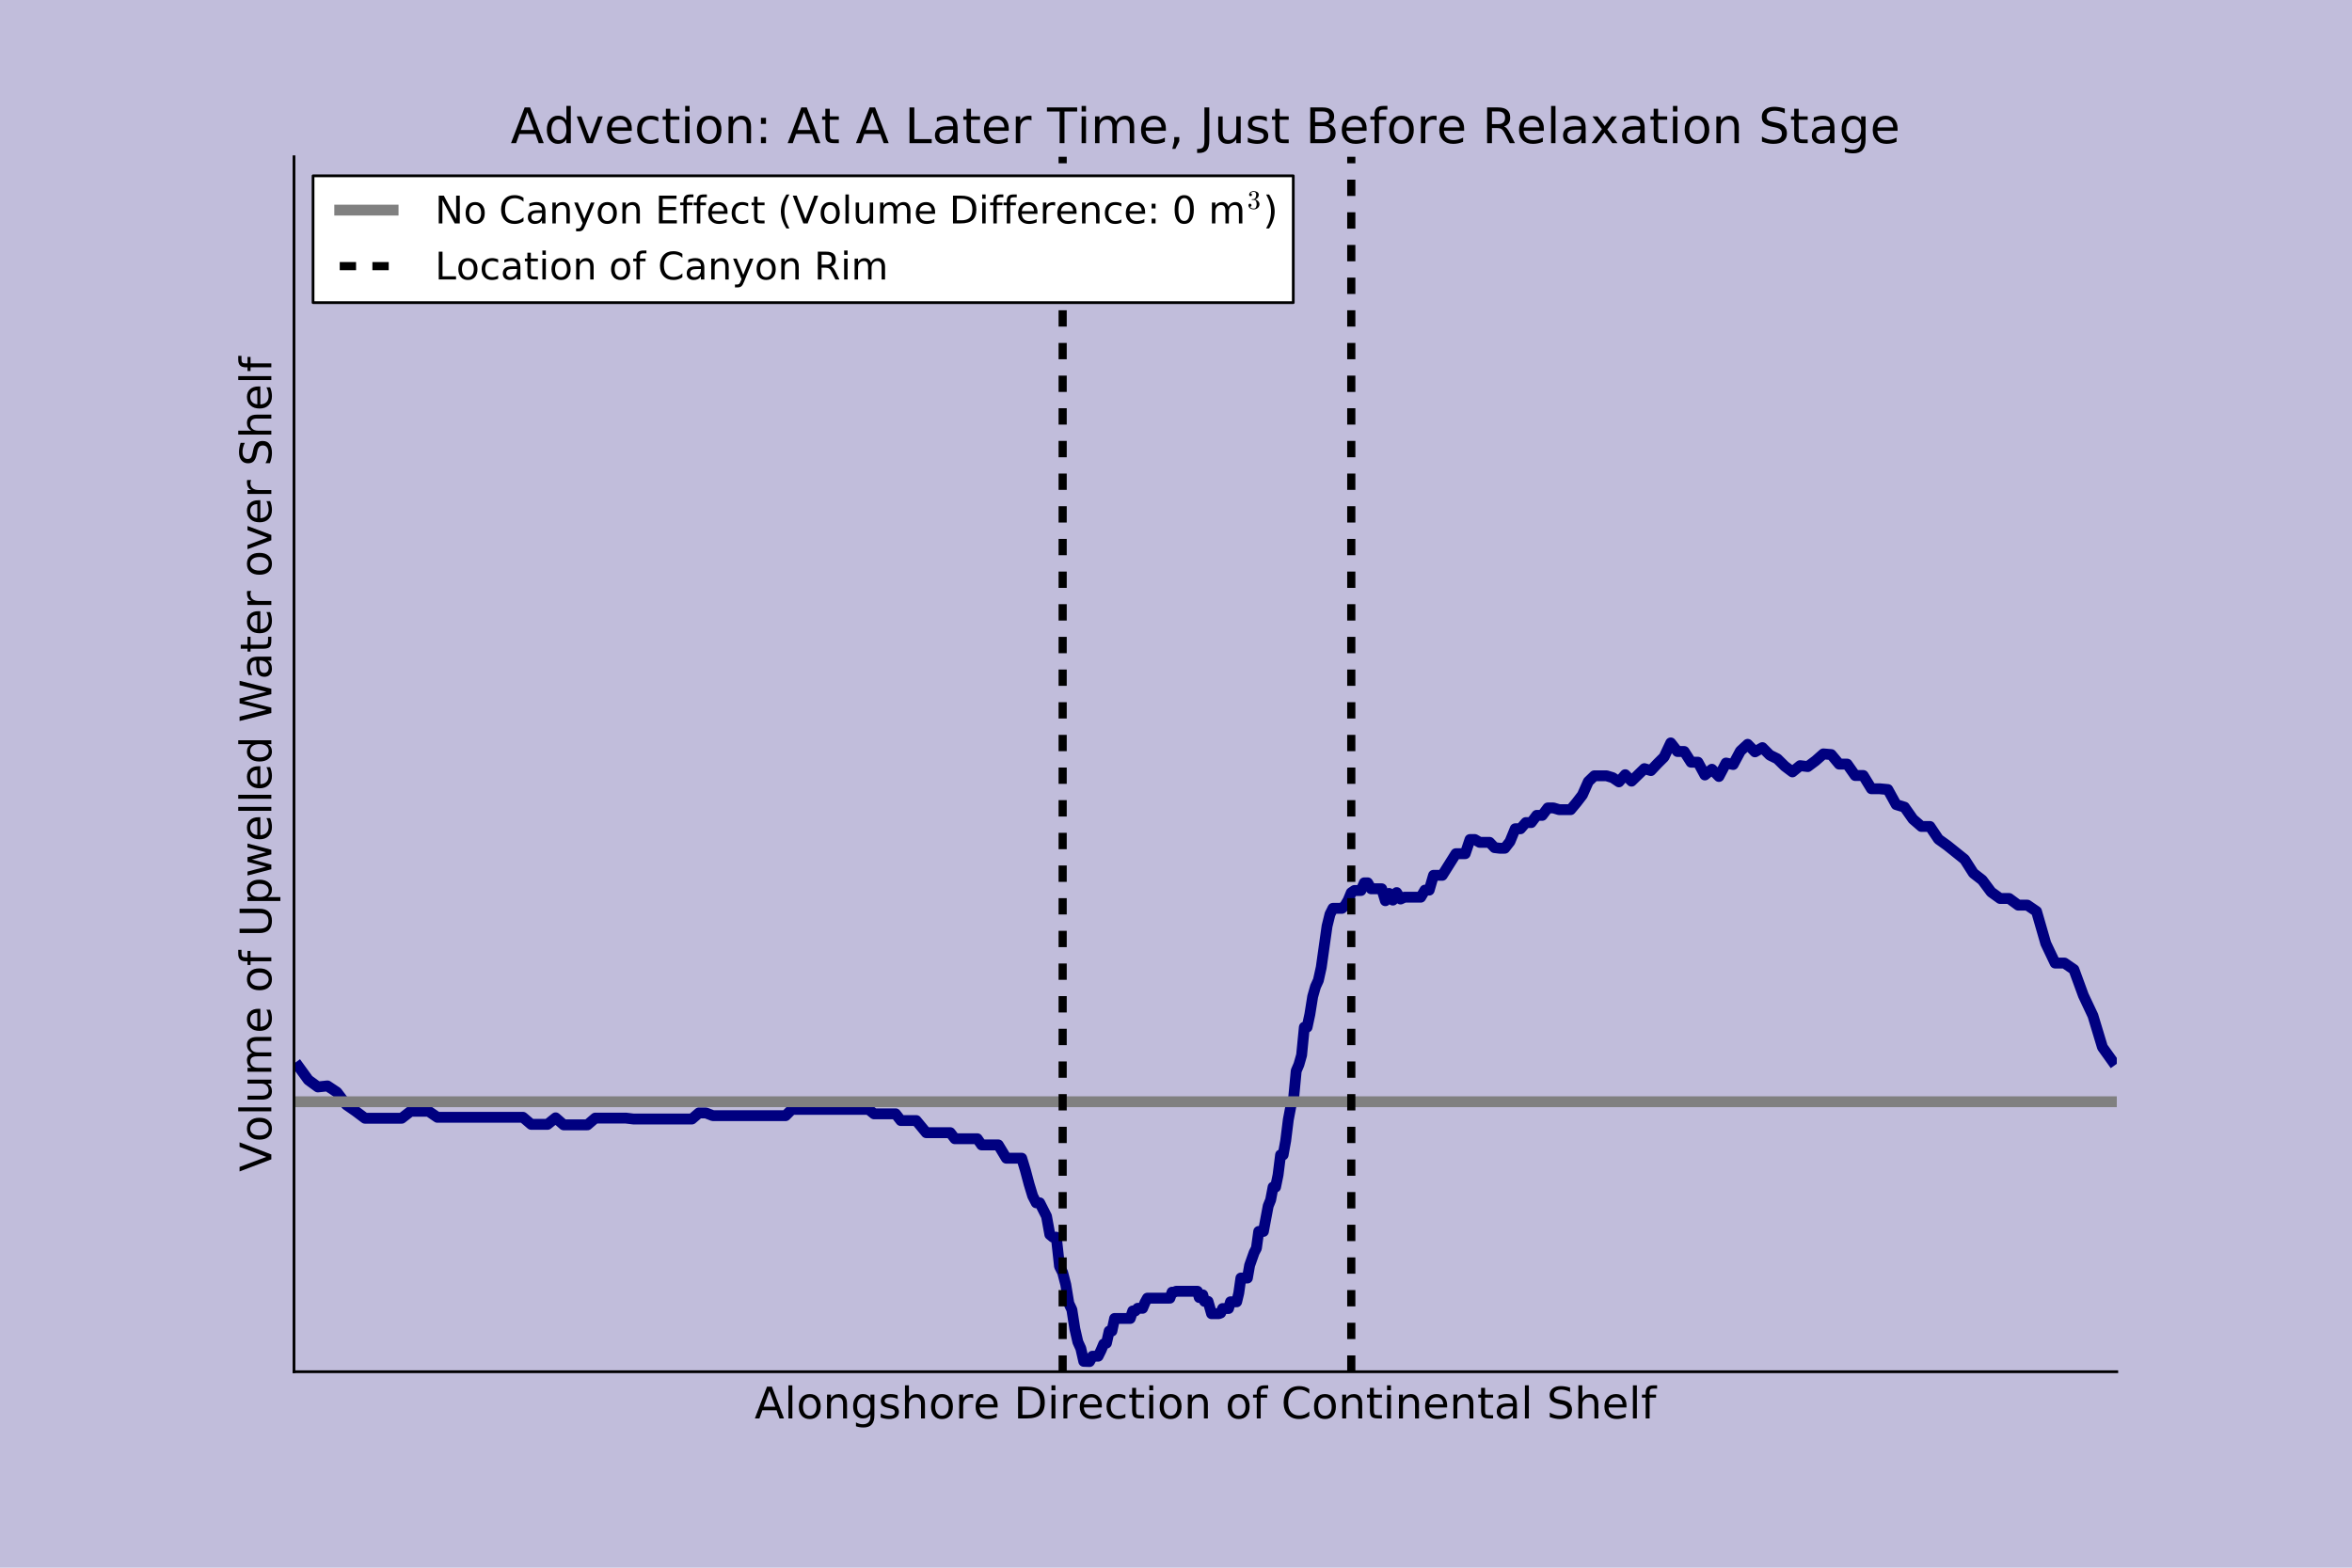 <?xml version="1.0" encoding="utf-8" standalone="no"?>
<!DOCTYPE svg PUBLIC "-//W3C//DTD SVG 1.1//EN"
  "http://www.w3.org/Graphics/SVG/1.1/DTD/svg11.dtd">
<!-- Created with matplotlib (http://matplotlib.org/) -->
<svg height="576pt" version="1.1" viewBox="0 0 864 576" width="864pt" xmlns="http://www.w3.org/2000/svg" xmlns:xlink="http://www.w3.org/1999/xlink">
 <defs>
  <style type="text/css">
*{stroke-linecap:butt;stroke-linejoin:round;stroke-miterlimit:100000;}
  </style>
 </defs>
 <g id="figure_1">
  <g id="patch_1">
   <path d="M 0 576 
L 864 576 
L 864 0 
L 0 0 
z
" style="fill:#c1bddb;"/>
  </g>
  <g id="axes_1">
   <g id="patch_2">
    <path d="M 108 504 
L 777.6 504 
L 777.6 57.6 
L 108 57.6 
L 108 504 
z
" style="fill:none;"/>
   </g>
   <g id="line2d_1">
    <path clip-path="url(#pe2227c0ff5)" d="M 109.757 391.963 
L 113.269 396.801 
L 116.775 399.363 
L 120.271 398.984 
L 123.752 401.288 
L 127.216 405.896 
L 130.66 408.292 
L 134.082 410.868 
L 147.545 410.868 
L 150.858 408.292 
L 157.424 408.292 
L 160.677 410.52 
L 192.101 410.52 
L 195.133 413.11 
L 201.136 413.11 
L 204.108 410.714 
L 207.059 413.29 
L 215.793 413.29 
L 218.664 410.818 
L 229.946 410.818 
L 232.717 411.151 
L 254.157 411.151 
L 256.746 408.924 
L 259.316 408.924 
L 261.865 409.913 
L 288.58 409.913 
L 290.888 407.609 
L 319.063 407.609 
L 321.09 409.243 
L 328.995 409.243 
L 330.921 411.716 
L 336.579 411.716 
L 340.25 416.17 
L 349.076 416.17 
L 350.781 418.398 
L 359.004 418.398 
L 360.588 420.666 
L 366.724 420.666 
L 369.672 425.549 
L 375.325 425.549 
L 376.688 430.034 
L 378.031 435.071 
L 379.353 439.418 
L 380.655 441.937 
L 381.935 441.937 
L 384.434 446.886 
L 385.655 453.599 
L 386.857 454.582 
L 388.041 454.582 
L 389.21 465.288 
L 390.363 467.561 
L 391.503 471.974 
L 392.63 478.855 
L 393.746 481.22 
L 394.851 488.285 
L 395.947 493.062 
L 397.035 495.457 
L 398.114 500.188 
L 400.249 500.263 
L 401.305 498.301 
L 403.391 498.301 
L 404.421 496.227 
L 405.442 493.81 
L 406.455 493.49 
L 407.459 489.051 
L 408.454 489.051 
L 409.441 484.428 
L 415.182 484.428 
L 416.108 481.675 
L 417.026 481.675 
L 417.936 480.692 
L 419.728 480.692 
L 420.612 478.571 
L 421.487 476.974 
L 429.762 476.974 
L 430.542 474.774 
L 431.313 474.774 
L 432.076 474.44 
L 439.883 474.44 
L 440.54 476.744 
L 441.19 476.744 
L 441.836 475.754 
L 442.479 478.15 
L 443.764 478.15 
L 445.06 482.681 
L 447.735 482.681 
L 448.426 482.416 
L 449.128 480.783 
L 451.287 480.783 
L 452.024 478.31 
L 454.287 478.31 
L 455.058 475.099 
L 455.838 469.577 
L 458.23 469.577 
L 459.045 464.908 
L 460.7 460.223 
L 461.54 458.613 
L 462.389 452.451 
L 464.113 452.451 
L 465.872 443.084 
L 466.764 440.887 
L 467.664 436.15 
L 468.574 436.15 
L 469.492 431.695 
L 470.418 424.329 
L 471.354 424.329 
L 472.297 419.102 
L 473.25 411.418 
L 474.211 406.383 
L 475.181 403.807 
L 476.159 393.468 
L 477.146 391.149 
L 478.141 387.658 
L 479.145 377.411 
L 480.158 377.411 
L 481.179 372.635 
L 482.209 366.159 
L 483.248 362.497 
L 484.295 360.208 
L 485.351 355.464 
L 487.486 340.296 
L 488.565 335.918 
L 489.653 333.737 
L 492.97 333.737 
L 494.097 332.703 
L 495.237 330.764 
L 496.39 327.974 
L 497.559 327.187 
L 499.945 327.187 
L 501.166 324.371 
L 502.405 324.371 
L 503.665 326.552 
L 507.569 326.552 
L 508.912 330.946 
L 510.275 328.26 
L 511.658 330.718 
L 513.061 327.951 
L 514.485 330.316 
L 515.928 329.648 
L 521.904 329.648 
L 523.448 327.044 
L 525.012 327.044 
L 526.596 321.607 
L 529.825 321.607 
L 534.819 313.662 
L 538.249 313.662 
L 539.994 308.458 
L 541.759 308.458 
L 543.545 309.492 
L 547.176 309.492 
L 549.021 311.431 
L 550.887 311.657 
L 552.773 311.657 
L 554.679 309.215 
L 556.605 304.5 
L 558.551 304.5 
L 560.517 302.227 
L 562.504 302.227 
L 564.51 299.576 
L 566.537 299.576 
L 568.583 296.852 
L 570.65 296.852 
L 572.737 297.481 
L 576.971 297.481 
L 579.118 294.905 
L 581.286 292.092 
L 583.473 287.162 
L 585.681 285.042 
L 590.156 285.042 
L 592.424 285.73 
L 594.712 287.272 
L 597.02 284.637 
L 599.348 287.008 
L 604.065 282.416 
L 606.453 283.126 
L 608.862 280.564 
L 611.29 278.153 
L 613.739 272.961 
L 616.208 276.116 
L 618.697 276.116 
L 621.206 280.049 
L 623.735 280.049 
L 626.284 284.745 
L 628.854 282.641 
L 631.443 285.291 
L 634.053 280.352 
L 636.683 280.899 
L 639.332 275.955 
L 642.002 273.483 
L 644.692 276.249 
L 647.403 274.692 
L 650.133 277.436 
L 652.883 278.798 
L 655.654 281.521 
L 658.444 283.618 
L 661.255 281.314 
L 664.086 281.658 
L 666.936 279.53 
L 669.807 276.996 
L 672.698 277.244 
L 675.61 280.744 
L 678.541 280.744 
L 681.492 284.936 
L 684.464 284.936 
L 687.455 289.805 
L 690.467 289.805 
L 693.499 290.091 
L 696.551 295.626 
L 699.623 296.561 
L 702.715 300.968 
L 705.827 303.659 
L 708.959 303.659 
L 712.112 308.354 
L 715.284 310.626 
L 721.69 315.764 
L 724.923 320.83 
L 728.176 323.363 
L 731.449 327.757 
L 734.742 330.122 
L 738.055 330.122 
L 741.388 332.564 
L 744.742 332.564 
L 748.118 334.868 
L 751.518 346.648 
L 754.94 353.851 
L 758.384 353.851 
L 761.848 356.231 
L 765.329 365.738 
L 768.825 373.165 
L 772.331 384.761 
L 775.843 389.674 
L 775.843 389.674 
" style="fill:none;stroke:#000080;stroke-linecap:square;stroke-width:4.0;"/>
   </g>
   <g id="line2d_2">
    <path clip-path="url(#pe2227c0ff5)" d="M 108 404.8 
L 777.6 404.8 
" style="fill:none;stroke:#808080;stroke-linecap:square;stroke-width:4.0;"/>
   </g>
   <g id="line2d_3">
    <path clip-path="url(#pe2227c0ff5)" d="M 390.363 504 
L 390.363 57.6 
" style="fill:none;stroke:#000000;stroke-dasharray:6,6;stroke-dashoffset:0.0;stroke-width:3.0;"/>
   </g>
   <g id="line2d_4">
    <path clip-path="url(#pe2227c0ff5)" d="M 496.39 504 
L 496.39 57.6 
" style="fill:none;stroke:#000000;stroke-dasharray:6,6;stroke-dashoffset:0.0;stroke-width:3.0;"/>
   </g>
   <g id="patch_3">
    <path d="M 108 504 
L 108 57.6 
" style="fill:none;stroke:#000000;stroke-linecap:square;stroke-linejoin:miter;"/>
   </g>
   <g id="patch_4">
    <path d="M 108 504 
L 777.6 504 
" style="fill:none;stroke:#000000;stroke-linecap:square;stroke-linejoin:miter;"/>
   </g>
   <g id="matplotlib.axis_1">
    <g id="text_1">
     <!-- Alongshore Direction of Continental Shelf -->
     <defs>
      <path d="M 18.312 70.219 
L 18.312 54.688 
L 36.812 54.688 
L 36.812 47.703 
L 18.312 47.703 
L 18.312 18.016 
Q 18.312 11.328 20.141 9.422 
Q 21.969 7.516 27.594 7.516 
L 36.812 7.516 
L 36.812 0 
L 27.594 0 
Q 17.188 0 13.234 3.875 
Q 9.281 7.766 9.281 18.016 
L 9.281 47.703 
L 2.688 47.703 
L 2.688 54.688 
L 9.281 54.688 
L 9.281 70.219 
z
" id="BitstreamVeraSans-Roman-74"/>
      <path d="M 34.188 63.188 
L 20.797 26.906 
L 47.609 26.906 
z
M 28.609 72.906 
L 39.797 72.906 
L 67.578 0 
L 57.328 0 
L 50.688 18.703 
L 17.828 18.703 
L 11.188 0 
L 0.781 0 
z
" id="BitstreamVeraSans-Roman-41"/>
      <path id="BitstreamVeraSans-Roman-20"/>
      <path d="M 9.422 54.688 
L 18.406 54.688 
L 18.406 0 
L 9.422 0 
z
M 9.422 75.984 
L 18.406 75.984 
L 18.406 64.594 
L 9.422 64.594 
z
" id="BitstreamVeraSans-Roman-69"/>
      <path d="M 30.609 48.391 
Q 23.391 48.391 19.188 42.75 
Q 14.984 37.109 14.984 27.297 
Q 14.984 17.484 19.156 11.844 
Q 23.344 6.203 30.609 6.203 
Q 37.797 6.203 41.984 11.859 
Q 46.188 17.531 46.188 27.297 
Q 46.188 37.016 41.984 42.703 
Q 37.797 48.391 30.609 48.391 
M 30.609 56 
Q 42.328 56 49.016 48.375 
Q 55.719 40.766 55.719 27.297 
Q 55.719 13.875 49.016 6.219 
Q 42.328 -1.422 30.609 -1.422 
Q 18.844 -1.422 12.172 6.219 
Q 5.516 13.875 5.516 27.297 
Q 5.516 40.766 12.172 48.375 
Q 18.844 56 30.609 56 
" id="BitstreamVeraSans-Roman-6f"/>
      <path d="M 9.422 75.984 
L 18.406 75.984 
L 18.406 0 
L 9.422 0 
z
" id="BitstreamVeraSans-Roman-6c"/>
      <path d="M 64.406 67.281 
L 64.406 56.891 
Q 59.422 61.531 53.781 63.812 
Q 48.141 66.109 41.797 66.109 
Q 29.297 66.109 22.656 58.469 
Q 16.016 50.828 16.016 36.375 
Q 16.016 21.969 22.656 14.328 
Q 29.297 6.688 41.797 6.688 
Q 48.141 6.688 53.781 8.984 
Q 59.422 11.281 64.406 15.922 
L 64.406 5.609 
Q 59.234 2.094 53.438 0.328 
Q 47.656 -1.422 41.219 -1.422 
Q 24.656 -1.422 15.125 8.703 
Q 5.609 18.844 5.609 36.375 
Q 5.609 53.953 15.125 64.078 
Q 24.656 74.219 41.219 74.219 
Q 47.75 74.219 53.531 72.484 
Q 59.328 70.75 64.406 67.281 
" id="BitstreamVeraSans-Roman-43"/>
      <path d="M 54.891 33.016 
L 54.891 0 
L 45.906 0 
L 45.906 32.719 
Q 45.906 40.484 42.875 44.328 
Q 39.844 48.188 33.797 48.188 
Q 26.516 48.188 22.312 43.547 
Q 18.109 38.922 18.109 30.906 
L 18.109 0 
L 9.078 0 
L 9.078 54.688 
L 18.109 54.688 
L 18.109 46.188 
Q 21.344 51.125 25.703 53.562 
Q 30.078 56 35.797 56 
Q 45.219 56 50.047 50.172 
Q 54.891 44.344 54.891 33.016 
" id="BitstreamVeraSans-Roman-6e"/>
      <path d="M 37.109 75.984 
L 37.109 68.5 
L 28.516 68.5 
Q 23.688 68.5 21.797 66.547 
Q 19.922 64.594 19.922 59.516 
L 19.922 54.688 
L 34.719 54.688 
L 34.719 47.703 
L 19.922 47.703 
L 19.922 0 
L 10.891 0 
L 10.891 47.703 
L 2.297 47.703 
L 2.297 54.688 
L 10.891 54.688 
L 10.891 58.5 
Q 10.891 67.625 15.141 71.797 
Q 19.391 75.984 28.609 75.984 
z
" id="BitstreamVeraSans-Roman-66"/>
      <path d="M 41.109 46.297 
Q 39.594 47.172 37.812 47.578 
Q 36.031 48 33.891 48 
Q 26.266 48 22.188 43.047 
Q 18.109 38.094 18.109 28.812 
L 18.109 0 
L 9.078 0 
L 9.078 54.688 
L 18.109 54.688 
L 18.109 46.188 
Q 20.953 51.172 25.484 53.578 
Q 30.031 56 36.531 56 
Q 37.453 56 38.578 55.875 
Q 39.703 55.766 41.062 55.516 
z
" id="BitstreamVeraSans-Roman-72"/>
      <path d="M 44.281 53.078 
L 44.281 44.578 
Q 40.484 46.531 36.375 47.5 
Q 32.281 48.484 27.875 48.484 
Q 21.188 48.484 17.844 46.438 
Q 14.5 44.391 14.5 40.281 
Q 14.5 37.156 16.891 35.375 
Q 19.281 33.594 26.516 31.984 
L 29.594 31.297 
Q 39.156 29.25 43.188 25.516 
Q 47.219 21.781 47.219 15.094 
Q 47.219 7.469 41.188 3.016 
Q 35.156 -1.422 24.609 -1.422 
Q 20.219 -1.422 15.453 -0.562 
Q 10.688 0.297 5.422 2 
L 5.422 11.281 
Q 10.406 8.688 15.234 7.391 
Q 20.062 6.109 24.812 6.109 
Q 31.156 6.109 34.562 8.281 
Q 37.984 10.453 37.984 14.406 
Q 37.984 18.062 35.516 20.016 
Q 33.062 21.969 24.703 23.781 
L 21.578 24.516 
Q 13.234 26.266 9.516 29.906 
Q 5.812 33.547 5.812 39.891 
Q 5.812 47.609 11.281 51.797 
Q 16.75 56 26.812 56 
Q 31.781 56 36.172 55.266 
Q 40.578 54.547 44.281 53.078 
" id="BitstreamVeraSans-Roman-73"/>
      <path d="M 19.672 64.797 
L 19.672 8.109 
L 31.594 8.109 
Q 46.688 8.109 53.688 14.938 
Q 60.688 21.781 60.688 36.531 
Q 60.688 51.172 53.688 57.984 
Q 46.688 64.797 31.594 64.797 
z
M 9.812 72.906 
L 30.078 72.906 
Q 51.266 72.906 61.172 64.094 
Q 71.094 55.281 71.094 36.531 
Q 71.094 17.672 61.125 8.828 
Q 51.172 0 30.078 0 
L 9.812 0 
z
" id="BitstreamVeraSans-Roman-44"/>
      <path d="M 48.781 52.594 
L 48.781 44.188 
Q 44.969 46.297 41.141 47.344 
Q 37.312 48.391 33.406 48.391 
Q 24.656 48.391 19.812 42.844 
Q 14.984 37.312 14.984 27.297 
Q 14.984 17.281 19.812 11.734 
Q 24.656 6.203 33.406 6.203 
Q 37.312 6.203 41.141 7.25 
Q 44.969 8.297 48.781 10.406 
L 48.781 2.094 
Q 45.016 0.344 40.984 -0.531 
Q 36.969 -1.422 32.422 -1.422 
Q 20.062 -1.422 12.781 6.344 
Q 5.516 14.109 5.516 27.297 
Q 5.516 40.672 12.859 48.328 
Q 20.219 56 33.016 56 
Q 37.156 56 41.109 55.141 
Q 45.062 54.297 48.781 52.594 
" id="BitstreamVeraSans-Roman-63"/>
      <path d="M 54.891 33.016 
L 54.891 0 
L 45.906 0 
L 45.906 32.719 
Q 45.906 40.484 42.875 44.328 
Q 39.844 48.188 33.797 48.188 
Q 26.516 48.188 22.312 43.547 
Q 18.109 38.922 18.109 30.906 
L 18.109 0 
L 9.078 0 
L 9.078 75.984 
L 18.109 75.984 
L 18.109 46.188 
Q 21.344 51.125 25.703 53.562 
Q 30.078 56 35.797 56 
Q 45.219 56 50.047 50.172 
Q 54.891 44.344 54.891 33.016 
" id="BitstreamVeraSans-Roman-68"/>
      <path d="M 56.203 29.594 
L 56.203 25.203 
L 14.891 25.203 
Q 15.484 15.922 20.484 11.062 
Q 25.484 6.203 34.422 6.203 
Q 39.594 6.203 44.453 7.469 
Q 49.312 8.734 54.109 11.281 
L 54.109 2.781 
Q 49.266 0.734 44.188 -0.344 
Q 39.109 -1.422 33.891 -1.422 
Q 20.797 -1.422 13.156 6.188 
Q 5.516 13.812 5.516 26.812 
Q 5.516 40.234 12.766 48.109 
Q 20.016 56 32.328 56 
Q 43.359 56 49.781 48.891 
Q 56.203 41.797 56.203 29.594 
M 47.219 32.234 
Q 47.125 39.594 43.094 43.984 
Q 39.062 48.391 32.422 48.391 
Q 24.906 48.391 20.391 44.141 
Q 15.875 39.891 15.188 32.172 
z
" id="BitstreamVeraSans-Roman-65"/>
      <path d="M 45.406 27.984 
Q 45.406 37.75 41.375 43.109 
Q 37.359 48.484 30.078 48.484 
Q 22.859 48.484 18.828 43.109 
Q 14.797 37.75 14.797 27.984 
Q 14.797 18.266 18.828 12.891 
Q 22.859 7.516 30.078 7.516 
Q 37.359 7.516 41.375 12.891 
Q 45.406 18.266 45.406 27.984 
M 54.391 6.781 
Q 54.391 -7.172 48.188 -13.984 
Q 42 -20.797 29.203 -20.797 
Q 24.469 -20.797 20.266 -20.094 
Q 16.062 -19.391 12.109 -17.922 
L 12.109 -9.188 
Q 16.062 -11.328 19.922 -12.344 
Q 23.781 -13.375 27.781 -13.375 
Q 36.625 -13.375 41.016 -8.766 
Q 45.406 -4.156 45.406 5.172 
L 45.406 9.625 
Q 42.625 4.781 38.281 2.391 
Q 33.938 0 27.875 0 
Q 17.828 0 11.672 7.656 
Q 5.516 15.328 5.516 27.984 
Q 5.516 40.672 11.672 48.328 
Q 17.828 56 27.875 56 
Q 33.938 56 38.281 53.609 
Q 42.625 51.219 45.406 46.391 
L 45.406 54.688 
L 54.391 54.688 
z
" id="BitstreamVeraSans-Roman-67"/>
      <path d="M 34.281 27.484 
Q 23.391 27.484 19.188 25 
Q 14.984 22.516 14.984 16.5 
Q 14.984 11.719 18.141 8.906 
Q 21.297 6.109 26.703 6.109 
Q 34.188 6.109 38.703 11.406 
Q 43.219 16.703 43.219 25.484 
L 43.219 27.484 
z
M 52.203 31.203 
L 52.203 0 
L 43.219 0 
L 43.219 8.297 
Q 40.141 3.328 35.547 0.953 
Q 30.953 -1.422 24.312 -1.422 
Q 15.922 -1.422 10.953 3.297 
Q 6 8.016 6 15.922 
Q 6 25.141 12.172 29.828 
Q 18.359 34.516 30.609 34.516 
L 43.219 34.516 
L 43.219 35.406 
Q 43.219 41.609 39.141 45 
Q 35.062 48.391 27.688 48.391 
Q 23 48.391 18.547 47.266 
Q 14.109 46.141 10.016 43.891 
L 10.016 52.203 
Q 14.938 54.109 19.578 55.047 
Q 24.219 56 28.609 56 
Q 40.484 56 46.344 49.844 
Q 52.203 43.703 52.203 31.203 
" id="BitstreamVeraSans-Roman-61"/>
      <path d="M 53.516 70.516 
L 53.516 60.891 
Q 47.906 63.578 42.922 64.891 
Q 37.938 66.219 33.297 66.219 
Q 25.25 66.219 20.875 63.094 
Q 16.5 59.969 16.5 54.203 
Q 16.5 49.359 19.406 46.891 
Q 22.312 44.438 30.422 42.922 
L 36.375 41.703 
Q 47.406 39.594 52.656 34.297 
Q 57.906 29 57.906 20.125 
Q 57.906 9.516 50.797 4.047 
Q 43.703 -1.422 29.984 -1.422 
Q 24.812 -1.422 18.969 -0.25 
Q 13.141 0.922 6.891 3.219 
L 6.891 13.375 
Q 12.891 10.016 18.656 8.297 
Q 24.422 6.594 29.984 6.594 
Q 38.422 6.594 43.016 9.906 
Q 47.609 13.234 47.609 19.391 
Q 47.609 24.75 44.312 27.781 
Q 41.016 30.812 33.5 32.328 
L 27.484 33.5 
Q 16.453 35.688 11.516 40.375 
Q 6.594 45.062 6.594 53.422 
Q 6.594 63.094 13.406 68.656 
Q 20.219 74.219 32.172 74.219 
Q 37.312 74.219 42.625 73.281 
Q 47.953 72.359 53.516 70.516 
" id="BitstreamVeraSans-Roman-53"/>
     </defs>
     <g transform="translate(277.181 521.158)scale(0.16 -0.16)">
      <use xlink:href="#BitstreamVeraSans-Roman-41"/>
      <use x="68.408" xlink:href="#BitstreamVeraSans-Roman-6c"/>
      <use x="96.191" xlink:href="#BitstreamVeraSans-Roman-6f"/>
      <use x="157.373" xlink:href="#BitstreamVeraSans-Roman-6e"/>
      <use x="220.752" xlink:href="#BitstreamVeraSans-Roman-67"/>
      <use x="284.229" xlink:href="#BitstreamVeraSans-Roman-73"/>
      <use x="336.328" xlink:href="#BitstreamVeraSans-Roman-68"/>
      <use x="399.707" xlink:href="#BitstreamVeraSans-Roman-6f"/>
      <use x="460.889" xlink:href="#BitstreamVeraSans-Roman-72"/>
      <use x="501.971" xlink:href="#BitstreamVeraSans-Roman-65"/>
      <use x="563.494" xlink:href="#BitstreamVeraSans-Roman-20"/>
      <use x="595.281" xlink:href="#BitstreamVeraSans-Roman-44"/>
      <use x="672.283" xlink:href="#BitstreamVeraSans-Roman-69"/>
      <use x="700.066" xlink:href="#BitstreamVeraSans-Roman-72"/>
      <use x="741.148" xlink:href="#BitstreamVeraSans-Roman-65"/>
      <use x="802.672" xlink:href="#BitstreamVeraSans-Roman-63"/>
      <use x="857.652" xlink:href="#BitstreamVeraSans-Roman-74"/>
      <use x="896.861" xlink:href="#BitstreamVeraSans-Roman-69"/>
      <use x="924.645" xlink:href="#BitstreamVeraSans-Roman-6f"/>
      <use x="985.826" xlink:href="#BitstreamVeraSans-Roman-6e"/>
      <use x="1049.205" xlink:href="#BitstreamVeraSans-Roman-20"/>
      <use x="1080.992" xlink:href="#BitstreamVeraSans-Roman-6f"/>
      <use x="1142.174" xlink:href="#BitstreamVeraSans-Roman-66"/>
      <use x="1177.379" xlink:href="#BitstreamVeraSans-Roman-20"/>
      <use x="1209.166" xlink:href="#BitstreamVeraSans-Roman-43"/>
      <use x="1278.99" xlink:href="#BitstreamVeraSans-Roman-6f"/>
      <use x="1340.172" xlink:href="#BitstreamVeraSans-Roman-6e"/>
      <use x="1403.551" xlink:href="#BitstreamVeraSans-Roman-74"/>
      <use x="1442.76" xlink:href="#BitstreamVeraSans-Roman-69"/>
      <use x="1470.543" xlink:href="#BitstreamVeraSans-Roman-6e"/>
      <use x="1533.922" xlink:href="#BitstreamVeraSans-Roman-65"/>
      <use x="1595.445" xlink:href="#BitstreamVeraSans-Roman-6e"/>
      <use x="1658.824" xlink:href="#BitstreamVeraSans-Roman-74"/>
      <use x="1698.033" xlink:href="#BitstreamVeraSans-Roman-61"/>
      <use x="1759.312" xlink:href="#BitstreamVeraSans-Roman-6c"/>
      <use x="1787.096" xlink:href="#BitstreamVeraSans-Roman-20"/>
      <use x="1818.883" xlink:href="#BitstreamVeraSans-Roman-53"/>
      <use x="1882.359" xlink:href="#BitstreamVeraSans-Roman-68"/>
      <use x="1945.738" xlink:href="#BitstreamVeraSans-Roman-65"/>
      <use x="2007.262" xlink:href="#BitstreamVeraSans-Roman-6c"/>
      <use x="2035.045" xlink:href="#BitstreamVeraSans-Roman-66"/>
     </g>
    </g>
   </g>
   <g id="matplotlib.axis_2">
    <g id="text_2">
     <!-- Volume of Upwelled Water over Shelf -->
     <defs>
      <path d="M 45.406 46.391 
L 45.406 75.984 
L 54.391 75.984 
L 54.391 0 
L 45.406 0 
L 45.406 8.203 
Q 42.578 3.328 38.25 0.953 
Q 33.938 -1.422 27.875 -1.422 
Q 17.969 -1.422 11.734 6.484 
Q 5.516 14.406 5.516 27.297 
Q 5.516 40.188 11.734 48.094 
Q 17.969 56 27.875 56 
Q 33.938 56 38.25 53.625 
Q 42.578 51.266 45.406 46.391 
M 14.797 27.297 
Q 14.797 17.391 18.875 11.75 
Q 22.953 6.109 30.078 6.109 
Q 37.203 6.109 41.297 11.75 
Q 45.406 17.391 45.406 27.297 
Q 45.406 37.203 41.297 42.844 
Q 37.203 48.484 30.078 48.484 
Q 22.953 48.484 18.875 42.844 
Q 14.797 37.203 14.797 27.297 
" id="BitstreamVeraSans-Roman-64"/>
      <path d="M 2.984 54.688 
L 12.5 54.688 
L 29.594 8.797 
L 46.688 54.688 
L 56.203 54.688 
L 35.688 0 
L 23.484 0 
z
" id="BitstreamVeraSans-Roman-76"/>
      <path d="M 4.203 54.688 
L 13.188 54.688 
L 24.422 12.016 
L 35.594 54.688 
L 46.188 54.688 
L 57.422 12.016 
L 68.609 54.688 
L 77.594 54.688 
L 63.281 0 
L 52.688 0 
L 40.922 44.828 
L 29.109 0 
L 18.5 0 
z
" id="BitstreamVeraSans-Roman-77"/>
      <path d="M 8.5 21.578 
L 8.5 54.688 
L 17.484 54.688 
L 17.484 21.922 
Q 17.484 14.156 20.5 10.266 
Q 23.531 6.391 29.594 6.391 
Q 36.859 6.391 41.078 11.031 
Q 45.312 15.672 45.312 23.688 
L 45.312 54.688 
L 54.297 54.688 
L 54.297 0 
L 45.312 0 
L 45.312 8.406 
Q 42.047 3.422 37.719 1 
Q 33.406 -1.422 27.688 -1.422 
Q 18.266 -1.422 13.375 4.438 
Q 8.5 10.297 8.5 21.578 
" id="BitstreamVeraSans-Roman-75"/>
      <path d="M 18.109 8.203 
L 18.109 -20.797 
L 9.078 -20.797 
L 9.078 54.688 
L 18.109 54.688 
L 18.109 46.391 
Q 20.953 51.266 25.266 53.625 
Q 29.594 56 35.594 56 
Q 45.562 56 51.781 48.094 
Q 58.016 40.188 58.016 27.297 
Q 58.016 14.406 51.781 6.484 
Q 45.562 -1.422 35.594 -1.422 
Q 29.594 -1.422 25.266 0.953 
Q 20.953 3.328 18.109 8.203 
M 48.688 27.297 
Q 48.688 37.203 44.609 42.844 
Q 40.531 48.484 33.406 48.484 
Q 26.266 48.484 22.188 42.844 
Q 18.109 37.203 18.109 27.297 
Q 18.109 17.391 22.188 11.75 
Q 26.266 6.109 33.406 6.109 
Q 40.531 6.109 44.609 11.75 
Q 48.688 17.391 48.688 27.297 
" id="BitstreamVeraSans-Roman-70"/>
      <path d="M 8.688 72.906 
L 18.609 72.906 
L 18.609 28.609 
Q 18.609 16.891 22.844 11.734 
Q 27.094 6.594 36.625 6.594 
Q 46.094 6.594 50.344 11.734 
Q 54.594 16.891 54.594 28.609 
L 54.594 72.906 
L 64.5 72.906 
L 64.5 27.391 
Q 64.5 13.141 57.438 5.859 
Q 50.391 -1.422 36.625 -1.422 
Q 22.797 -1.422 15.734 5.859 
Q 8.688 13.141 8.688 27.391 
z
" id="BitstreamVeraSans-Roman-55"/>
      <path d="M 28.609 0 
L 0.781 72.906 
L 11.078 72.906 
L 34.188 11.531 
L 57.328 72.906 
L 67.578 72.906 
L 39.797 0 
z
" id="BitstreamVeraSans-Roman-56"/>
      <path d="M 52 44.188 
Q 55.375 50.25 60.062 53.125 
Q 64.75 56 71.094 56 
Q 79.641 56 84.281 50.016 
Q 88.922 44.047 88.922 33.016 
L 88.922 0 
L 79.891 0 
L 79.891 32.719 
Q 79.891 40.578 77.094 44.375 
Q 74.312 48.188 68.609 48.188 
Q 61.625 48.188 57.562 43.547 
Q 53.516 38.922 53.516 30.906 
L 53.516 0 
L 44.484 0 
L 44.484 32.719 
Q 44.484 40.625 41.703 44.406 
Q 38.922 48.188 33.109 48.188 
Q 26.219 48.188 22.156 43.531 
Q 18.109 38.875 18.109 30.906 
L 18.109 0 
L 9.078 0 
L 9.078 54.688 
L 18.109 54.688 
L 18.109 46.188 
Q 21.188 51.219 25.484 53.609 
Q 29.781 56 35.688 56 
Q 41.656 56 45.828 52.969 
Q 50 49.953 52 44.188 
" id="BitstreamVeraSans-Roman-6d"/>
      <path d="M 3.328 72.906 
L 13.281 72.906 
L 28.609 11.281 
L 43.891 72.906 
L 54.984 72.906 
L 70.312 11.281 
L 85.594 72.906 
L 95.609 72.906 
L 77.297 0 
L 64.891 0 
L 49.516 63.281 
L 33.984 0 
L 21.578 0 
z
" id="BitstreamVeraSans-Roman-57"/>
     </defs>
     <g transform="translate(99.672 430.539)rotate(-90.0)scale(0.16 -0.16)">
      <use xlink:href="#BitstreamVeraSans-Roman-56"/>
      <use x="68.299" xlink:href="#BitstreamVeraSans-Roman-6f"/>
      <use x="129.48" xlink:href="#BitstreamVeraSans-Roman-6c"/>
      <use x="157.264" xlink:href="#BitstreamVeraSans-Roman-75"/>
      <use x="220.643" xlink:href="#BitstreamVeraSans-Roman-6d"/>
      <use x="318.055" xlink:href="#BitstreamVeraSans-Roman-65"/>
      <use x="379.578" xlink:href="#BitstreamVeraSans-Roman-20"/>
      <use x="411.365" xlink:href="#BitstreamVeraSans-Roman-6f"/>
      <use x="472.547" xlink:href="#BitstreamVeraSans-Roman-66"/>
      <use x="507.752" xlink:href="#BitstreamVeraSans-Roman-20"/>
      <use x="539.539" xlink:href="#BitstreamVeraSans-Roman-55"/>
      <use x="612.732" xlink:href="#BitstreamVeraSans-Roman-70"/>
      <use x="676.209" xlink:href="#BitstreamVeraSans-Roman-77"/>
      <use x="757.996" xlink:href="#BitstreamVeraSans-Roman-65"/>
      <use x="819.52" xlink:href="#BitstreamVeraSans-Roman-6c"/>
      <use x="847.303" xlink:href="#BitstreamVeraSans-Roman-6c"/>
      <use x="875.086" xlink:href="#BitstreamVeraSans-Roman-65"/>
      <use x="936.609" xlink:href="#BitstreamVeraSans-Roman-64"/>
      <use x="1000.086" xlink:href="#BitstreamVeraSans-Roman-20"/>
      <use x="1031.873" xlink:href="#BitstreamVeraSans-Roman-57"/>
      <use x="1130.656" xlink:href="#BitstreamVeraSans-Roman-61"/>
      <use x="1191.936" xlink:href="#BitstreamVeraSans-Roman-74"/>
      <use x="1231.145" xlink:href="#BitstreamVeraSans-Roman-65"/>
      <use x="1292.668" xlink:href="#BitstreamVeraSans-Roman-72"/>
      <use x="1333.781" xlink:href="#BitstreamVeraSans-Roman-20"/>
      <use x="1365.568" xlink:href="#BitstreamVeraSans-Roman-6f"/>
      <use x="1426.75" xlink:href="#BitstreamVeraSans-Roman-76"/>
      <use x="1485.93" xlink:href="#BitstreamVeraSans-Roman-65"/>
      <use x="1547.453" xlink:href="#BitstreamVeraSans-Roman-72"/>
      <use x="1588.566" xlink:href="#BitstreamVeraSans-Roman-20"/>
      <use x="1620.354" xlink:href="#BitstreamVeraSans-Roman-53"/>
      <use x="1683.83" xlink:href="#BitstreamVeraSans-Roman-68"/>
      <use x="1747.209" xlink:href="#BitstreamVeraSans-Roman-65"/>
      <use x="1808.732" xlink:href="#BitstreamVeraSans-Roman-6c"/>
      <use x="1836.516" xlink:href="#BitstreamVeraSans-Roman-66"/>
     </g>
    </g>
   </g>
   <g id="text_3">
    <!-- Advection: At A Later Time, Just Before Relaxation Stage -->
    <defs>
     <path d="M 44.391 34.188 
Q 47.562 33.109 50.562 29.594 
Q 53.562 26.078 56.594 19.922 
L 66.609 0 
L 56 0 
L 46.688 18.703 
Q 43.062 26.031 39.672 28.422 
Q 36.281 30.812 30.422 30.812 
L 19.672 30.812 
L 19.672 0 
L 9.812 0 
L 9.812 72.906 
L 32.078 72.906 
Q 44.578 72.906 50.734 67.672 
Q 56.891 62.453 56.891 51.906 
Q 56.891 45.016 53.688 40.469 
Q 50.484 35.938 44.391 34.188 
M 19.672 64.797 
L 19.672 38.922 
L 32.078 38.922 
Q 39.203 38.922 42.844 42.219 
Q 46.484 45.516 46.484 51.906 
Q 46.484 58.297 42.844 61.547 
Q 39.203 64.797 32.078 64.797 
z
" id="BitstreamVeraSans-Roman-52"/>
     <path d="M 11.719 12.406 
L 22.016 12.406 
L 22.016 4 
L 14.016 -11.625 
L 7.719 -11.625 
L 11.719 4 
z
" id="BitstreamVeraSans-Roman-2c"/>
     <path d="M 9.812 72.906 
L 19.672 72.906 
L 19.672 8.297 
L 55.172 8.297 
L 55.172 0 
L 9.812 0 
z
" id="BitstreamVeraSans-Roman-4c"/>
     <path d="M 9.812 72.906 
L 19.672 72.906 
L 19.672 5.078 
Q 19.672 -8.109 14.672 -14.062 
Q 9.672 -20.016 -1.422 -20.016 
L -5.172 -20.016 
L -5.172 -11.719 
L -2.094 -11.719 
Q 4.438 -11.719 7.125 -8.047 
Q 9.812 -4.391 9.812 5.078 
z
" id="BitstreamVeraSans-Roman-4a"/>
     <path d="M 11.719 12.406 
L 22.016 12.406 
L 22.016 0 
L 11.719 0 
z
M 11.719 51.703 
L 22.016 51.703 
L 22.016 39.312 
L 11.719 39.312 
z
" id="BitstreamVeraSans-Roman-3a"/>
     <path d="M 19.672 34.812 
L 19.672 8.109 
L 35.5 8.109 
Q 43.453 8.109 47.281 11.406 
Q 51.125 14.703 51.125 21.484 
Q 51.125 28.328 47.281 31.562 
Q 43.453 34.812 35.5 34.812 
z
M 19.672 64.797 
L 19.672 42.828 
L 34.281 42.828 
Q 41.5 42.828 45.031 45.531 
Q 48.578 48.25 48.578 53.812 
Q 48.578 59.328 45.031 62.062 
Q 41.5 64.797 34.281 64.797 
z
M 9.812 72.906 
L 35.016 72.906 
Q 46.297 72.906 52.391 68.219 
Q 58.5 63.531 58.5 54.891 
Q 58.5 48.188 55.375 44.234 
Q 52.25 40.281 46.188 39.312 
Q 53.469 37.75 57.5 32.781 
Q 61.531 27.828 61.531 20.406 
Q 61.531 10.641 54.891 5.312 
Q 48.25 0 35.984 0 
L 9.812 0 
z
" id="BitstreamVeraSans-Roman-42"/>
     <path d="M 54.891 54.688 
L 35.109 28.078 
L 55.906 0 
L 45.312 0 
L 29.391 21.484 
L 13.484 0 
L 2.875 0 
L 24.125 28.609 
L 4.688 54.688 
L 15.281 54.688 
L 29.781 35.203 
L 44.281 54.688 
z
" id="BitstreamVeraSans-Roman-78"/>
     <path d="M -0.297 72.906 
L 61.375 72.906 
L 61.375 64.594 
L 35.5 64.594 
L 35.5 0 
L 25.594 0 
L 25.594 64.594 
L -0.297 64.594 
z
" id="BitstreamVeraSans-Roman-54"/>
    </defs>
    <g transform="translate(187.581 52.6)scale(0.18 -0.18)">
     <use xlink:href="#BitstreamVeraSans-Roman-41"/>
     <use x="68.393" xlink:href="#BitstreamVeraSans-Roman-64"/>
     <use x="131.869" xlink:href="#BitstreamVeraSans-Roman-76"/>
     <use x="191.049" xlink:href="#BitstreamVeraSans-Roman-65"/>
     <use x="252.572" xlink:href="#BitstreamVeraSans-Roman-63"/>
     <use x="307.553" xlink:href="#BitstreamVeraSans-Roman-74"/>
     <use x="346.762" xlink:href="#BitstreamVeraSans-Roman-69"/>
     <use x="374.545" xlink:href="#BitstreamVeraSans-Roman-6f"/>
     <use x="435.727" xlink:href="#BitstreamVeraSans-Roman-6e"/>
     <use x="499.105" xlink:href="#BitstreamVeraSans-Roman-3a"/>
     <use x="532.797" xlink:href="#BitstreamVeraSans-Roman-20"/>
     <use x="564.584" xlink:href="#BitstreamVeraSans-Roman-41"/>
     <use x="632.977" xlink:href="#BitstreamVeraSans-Roman-74"/>
     <use x="672.186" xlink:href="#BitstreamVeraSans-Roman-20"/>
     <use x="703.973" xlink:href="#BitstreamVeraSans-Roman-41"/>
     <use x="772.381" xlink:href="#BitstreamVeraSans-Roman-20"/>
     <use x="804.168" xlink:href="#BitstreamVeraSans-Roman-4c"/>
     <use x="859.881" xlink:href="#BitstreamVeraSans-Roman-61"/>
     <use x="921.16" xlink:href="#BitstreamVeraSans-Roman-74"/>
     <use x="960.369" xlink:href="#BitstreamVeraSans-Roman-65"/>
     <use x="1021.893" xlink:href="#BitstreamVeraSans-Roman-72"/>
     <use x="1063.006" xlink:href="#BitstreamVeraSans-Roman-20"/>
     <use x="1094.793" xlink:href="#BitstreamVeraSans-Roman-54"/>
     <use x="1155.83" xlink:href="#BitstreamVeraSans-Roman-69"/>
     <use x="1183.613" xlink:href="#BitstreamVeraSans-Roman-6d"/>
     <use x="1281.025" xlink:href="#BitstreamVeraSans-Roman-65"/>
     <use x="1342.549" xlink:href="#BitstreamVeraSans-Roman-2c"/>
     <use x="1374.336" xlink:href="#BitstreamVeraSans-Roman-20"/>
     <use x="1406.123" xlink:href="#BitstreamVeraSans-Roman-4a"/>
     <use x="1435.615" xlink:href="#BitstreamVeraSans-Roman-75"/>
     <use x="1498.994" xlink:href="#BitstreamVeraSans-Roman-73"/>
     <use x="1551.094" xlink:href="#BitstreamVeraSans-Roman-74"/>
     <use x="1590.303" xlink:href="#BitstreamVeraSans-Roman-20"/>
     <use x="1622.09" xlink:href="#BitstreamVeraSans-Roman-42"/>
     <use x="1690.693" xlink:href="#BitstreamVeraSans-Roman-65"/>
     <use x="1752.217" xlink:href="#BitstreamVeraSans-Roman-66"/>
     <use x="1787.422" xlink:href="#BitstreamVeraSans-Roman-6f"/>
     <use x="1848.604" xlink:href="#BitstreamVeraSans-Roman-72"/>
     <use x="1889.686" xlink:href="#BitstreamVeraSans-Roman-65"/>
     <use x="1951.209" xlink:href="#BitstreamVeraSans-Roman-20"/>
     <use x="1982.996" xlink:href="#BitstreamVeraSans-Roman-52"/>
     <use x="2052.416" xlink:href="#BitstreamVeraSans-Roman-65"/>
     <use x="2113.939" xlink:href="#BitstreamVeraSans-Roman-6c"/>
     <use x="2141.723" xlink:href="#BitstreamVeraSans-Roman-61"/>
     <use x="2203.002" xlink:href="#BitstreamVeraSans-Roman-78"/>
     <use x="2262.182" xlink:href="#BitstreamVeraSans-Roman-61"/>
     <use x="2323.461" xlink:href="#BitstreamVeraSans-Roman-74"/>
     <use x="2362.67" xlink:href="#BitstreamVeraSans-Roman-69"/>
     <use x="2390.453" xlink:href="#BitstreamVeraSans-Roman-6f"/>
     <use x="2451.635" xlink:href="#BitstreamVeraSans-Roman-6e"/>
     <use x="2515.014" xlink:href="#BitstreamVeraSans-Roman-20"/>
     <use x="2546.801" xlink:href="#BitstreamVeraSans-Roman-53"/>
     <use x="2610.277" xlink:href="#BitstreamVeraSans-Roman-74"/>
     <use x="2649.486" xlink:href="#BitstreamVeraSans-Roman-61"/>
     <use x="2710.766" xlink:href="#BitstreamVeraSans-Roman-67"/>
     <use x="2774.242" xlink:href="#BitstreamVeraSans-Roman-65"/>
    </g>
   </g>
   <g id="legend_1">
    <g id="patch_5">
     <path d="M 115 111.189 
L 475.08 111.189 
L 475.08 64.6 
L 115 64.6 
z
" style="fill:#ffffff;stroke:#000000;stroke-linejoin:miter;"/>
    </g>
    <g id="line2d_5">
     <path d="M 124.8 77.2 
L 144.4 77.2 
" style="fill:none;stroke:#808080;stroke-linecap:square;stroke-width:4.0;"/>
    </g>
    <g id="line2d_6"/>
    <g id="text_4">
     <!-- No Canyon Effect (Volume Difference: 0 m$^3$) -->
     <defs>
      <path d="M 9.812 72.906 
L 55.906 72.906 
L 55.906 64.594 
L 19.672 64.594 
L 19.672 43.016 
L 54.391 43.016 
L 54.391 34.719 
L 19.672 34.719 
L 19.672 8.297 
L 56.781 8.297 
L 56.781 0 
L 9.812 0 
z
" id="BitstreamVeraSans-Roman-45"/>
      <path d="M 31 75.875 
Q 24.469 64.656 21.281 53.656 
Q 18.109 42.672 18.109 31.391 
Q 18.109 20.125 21.312 9.062 
Q 24.516 -2 31 -13.188 
L 23.188 -13.188 
Q 15.875 -1.703 12.234 9.375 
Q 8.594 20.453 8.594 31.391 
Q 8.594 42.281 12.203 53.312 
Q 15.828 64.359 23.188 75.875 
z
" id="BitstreamVeraSans-Roman-28"/>
      <path d="M 8.016 75.875 
L 15.828 75.875 
Q 23.141 64.359 26.781 53.312 
Q 30.422 42.281 30.422 31.391 
Q 30.422 20.453 26.781 9.375 
Q 23.141 -1.703 15.828 -13.188 
L 8.016 -13.188 
Q 14.5 -2 17.703 9.062 
Q 20.906 20.125 20.906 31.391 
Q 20.906 42.672 17.703 53.656 
Q 14.5 64.656 8.016 75.875 
" id="BitstreamVeraSans-Roman-29"/>
      <path d="M 31.781 66.406 
Q 24.172 66.406 20.328 58.906 
Q 16.5 51.422 16.5 36.375 
Q 16.5 21.391 20.328 13.891 
Q 24.172 6.391 31.781 6.391 
Q 39.453 6.391 43.281 13.891 
Q 47.125 21.391 47.125 36.375 
Q 47.125 51.422 43.281 58.906 
Q 39.453 66.406 31.781 66.406 
M 31.781 74.219 
Q 44.047 74.219 50.516 64.516 
Q 56.984 54.828 56.984 36.375 
Q 56.984 17.969 50.516 8.266 
Q 44.047 -1.422 31.781 -1.422 
Q 19.531 -1.422 13.062 8.266 
Q 6.594 17.969 6.594 36.375 
Q 6.594 54.828 13.062 64.516 
Q 19.531 74.219 31.781 74.219 
" id="BitstreamVeraSans-Roman-30"/>
      <path d="M 9.812 72.906 
L 23.094 72.906 
L 55.422 11.922 
L 55.422 72.906 
L 64.984 72.906 
L 64.984 0 
L 51.703 0 
L 19.391 60.984 
L 19.391 0 
L 9.812 0 
z
" id="BitstreamVeraSans-Roman-4e"/>
      <path d="M 32.172 -5.078 
Q 28.375 -14.844 24.75 -17.812 
Q 21.141 -20.797 15.094 -20.797 
L 7.906 -20.797 
L 7.906 -13.281 
L 13.188 -13.281 
Q 16.891 -13.281 18.938 -11.516 
Q 21 -9.766 23.484 -3.219 
L 25.094 0.875 
L 2.984 54.688 
L 12.5 54.688 
L 29.594 11.922 
L 46.688 54.688 
L 56.203 54.688 
z
" id="BitstreamVeraSans-Roman-79"/>
      <path d="M 9.516 7.719 
Q 11.859 4.297 15.812 2.641 
Q 19.781 0.984 24.312 0.984 
Q 30.125 0.984 32.562 5.938 
Q 35.016 10.891 35.016 17.188 
Q 35.016 20.016 34.5 22.844 
Q 33.984 25.688 32.766 28.125 
Q 31.547 30.562 29.422 32.031 
Q 27.297 33.5 24.219 33.5 
L 17.578 33.5 
Q 16.703 33.5 16.703 34.422 
L 16.703 35.297 
Q 16.703 36.078 17.578 36.078 
L 23.094 36.531 
Q 26.609 36.531 28.922 39.156 
Q 31.25 41.797 32.328 45.578 
Q 33.406 49.359 33.406 52.781 
Q 33.406 57.562 31.156 60.641 
Q 28.906 63.719 24.312 63.719 
Q 20.516 63.719 17.047 62.281 
Q 13.578 60.844 11.531 57.906 
Q 11.719 57.953 11.859 57.984 
Q 12.016 58.016 12.203 58.016 
Q 14.453 58.016 15.969 56.453 
Q 17.484 54.891 17.484 52.688 
Q 17.484 50.531 15.969 48.969 
Q 14.453 47.406 12.203 47.406 
Q 10.016 47.406 8.453 48.969 
Q 6.891 50.531 6.891 52.688 
Q 6.891 56.984 9.469 60.156 
Q 12.062 63.328 16.141 64.969 
Q 20.219 66.609 24.312 66.609 
Q 27.344 66.609 30.703 65.703 
Q 34.078 64.797 36.812 63.109 
Q 39.547 61.422 41.281 58.781 
Q 43.016 56.156 43.016 52.781 
Q 43.016 48.578 41.141 45.016 
Q 39.266 41.453 35.984 38.859 
Q 32.719 36.281 28.812 35.016 
Q 33.156 34.188 37.062 31.734 
Q 40.969 29.297 43.328 25.484 
Q 45.703 21.688 45.703 17.281 
Q 45.703 11.766 42.672 7.297 
Q 39.656 2.828 34.719 0.312 
Q 29.781 -2.203 24.312 -2.203 
Q 19.625 -2.203 14.906 -0.406 
Q 10.203 1.375 7.203 4.938 
Q 4.203 8.5 4.203 13.484 
Q 4.203 15.969 5.859 17.625 
Q 7.516 19.281 10.016 19.281 
Q 11.625 19.281 12.969 18.531 
Q 14.312 17.781 15.062 16.406 
Q 15.828 15.047 15.828 13.484 
Q 15.828 11.031 14.109 9.375 
Q 12.406 7.719 10.016 7.719 
z
" id="Cmr10-33"/>
     </defs>
     <g transform="translate(159.8 82.1)scale(0.14 -0.14)">
      <use transform="translate(0.0 0.109)" xlink:href="#BitstreamVeraSans-Roman-4e"/>
      <use transform="translate(74.805 0.109)" xlink:href="#BitstreamVeraSans-Roman-6f"/>
      <use transform="translate(135.986 0.109)" xlink:href="#BitstreamVeraSans-Roman-20"/>
      <use transform="translate(167.773 0.109)" xlink:href="#BitstreamVeraSans-Roman-43"/>
      <use transform="translate(237.598 0.109)" xlink:href="#BitstreamVeraSans-Roman-61"/>
      <use transform="translate(298.877 0.109)" xlink:href="#BitstreamVeraSans-Roman-6e"/>
      <use transform="translate(362.256 0.109)" xlink:href="#BitstreamVeraSans-Roman-79"/>
      <use transform="translate(421.436 0.109)" xlink:href="#BitstreamVeraSans-Roman-6f"/>
      <use transform="translate(482.617 0.109)" xlink:href="#BitstreamVeraSans-Roman-6e"/>
      <use transform="translate(545.996 0.109)" xlink:href="#BitstreamVeraSans-Roman-20"/>
      <use transform="translate(577.783 0.109)" xlink:href="#BitstreamVeraSans-Roman-45"/>
      <use transform="translate(640.967 0.109)" xlink:href="#BitstreamVeraSans-Roman-66"/>
      <use transform="translate(676.172 0.109)" xlink:href="#BitstreamVeraSans-Roman-66"/>
      <use transform="translate(711.377 0.109)" xlink:href="#BitstreamVeraSans-Roman-65"/>
      <use transform="translate(772.9 0.109)" xlink:href="#BitstreamVeraSans-Roman-63"/>
      <use transform="translate(827.881 0.109)" xlink:href="#BitstreamVeraSans-Roman-74"/>
      <use transform="translate(867.09 0.109)" xlink:href="#BitstreamVeraSans-Roman-20"/>
      <use transform="translate(898.877 0.109)" xlink:href="#BitstreamVeraSans-Roman-28"/>
      <use transform="translate(937.891 0.109)" xlink:href="#BitstreamVeraSans-Roman-56"/>
      <use transform="translate(1006.299 0.109)" xlink:href="#BitstreamVeraSans-Roman-6f"/>
      <use transform="translate(1067.48 0.109)" xlink:href="#BitstreamVeraSans-Roman-6c"/>
      <use transform="translate(1095.264 0.109)" xlink:href="#BitstreamVeraSans-Roman-75"/>
      <use transform="translate(1158.643 0.109)" xlink:href="#BitstreamVeraSans-Roman-6d"/>
      <use transform="translate(1256.055 0.109)" xlink:href="#BitstreamVeraSans-Roman-65"/>
      <use transform="translate(1317.578 0.109)" xlink:href="#BitstreamVeraSans-Roman-20"/>
      <use transform="translate(1349.365 0.109)" xlink:href="#BitstreamVeraSans-Roman-44"/>
      <use transform="translate(1426.367 0.109)" xlink:href="#BitstreamVeraSans-Roman-69"/>
      <use transform="translate(1454.15 0.109)" xlink:href="#BitstreamVeraSans-Roman-66"/>
      <use transform="translate(1489.355 0.109)" xlink:href="#BitstreamVeraSans-Roman-66"/>
      <use transform="translate(1524.561 0.109)" xlink:href="#BitstreamVeraSans-Roman-65"/>
      <use transform="translate(1586.084 0.109)" xlink:href="#BitstreamVeraSans-Roman-72"/>
      <use transform="translate(1627.197 0.109)" xlink:href="#BitstreamVeraSans-Roman-65"/>
      <use transform="translate(1688.721 0.109)" xlink:href="#BitstreamVeraSans-Roman-6e"/>
      <use transform="translate(1752.1 0.109)" xlink:href="#BitstreamVeraSans-Roman-63"/>
      <use transform="translate(1807.08 0.109)" xlink:href="#BitstreamVeraSans-Roman-65"/>
      <use transform="translate(1868.604 0.109)" xlink:href="#BitstreamVeraSans-Roman-3a"/>
      <use transform="translate(1902.295 0.109)" xlink:href="#BitstreamVeraSans-Roman-20"/>
      <use transform="translate(1934.082 0.109)" xlink:href="#BitstreamVeraSans-Roman-30"/>
      <use transform="translate(1997.705 0.109)" xlink:href="#BitstreamVeraSans-Roman-20"/>
      <use transform="translate(2029.492 0.109)" xlink:href="#BitstreamVeraSans-Roman-6d"/>
      <use transform="translate(2131.368 38.373)scale(0.7)" xlink:href="#Cmr10-33"/>
      <use transform="translate(2172.746 0.109)" xlink:href="#BitstreamVeraSans-Roman-29"/>
     </g>
    </g>
    <g id="line2d_7">
     <path d="M 124.8 97.778 
L 144.4 97.778 
" style="fill:none;stroke:#000000;stroke-dasharray:6,6;stroke-dashoffset:0.0;stroke-width:3.0;"/>
    </g>
    <g id="line2d_8"/>
    <g id="text_5">
     <!-- Location of Canyon Rim -->
     <g transform="translate(159.8 102.678)scale(0.14 -0.14)">
      <use xlink:href="#BitstreamVeraSans-Roman-4c"/>
      <use x="55.697" xlink:href="#BitstreamVeraSans-Roman-6f"/>
      <use x="116.879" xlink:href="#BitstreamVeraSans-Roman-63"/>
      <use x="171.859" xlink:href="#BitstreamVeraSans-Roman-61"/>
      <use x="233.139" xlink:href="#BitstreamVeraSans-Roman-74"/>
      <use x="272.348" xlink:href="#BitstreamVeraSans-Roman-69"/>
      <use x="300.131" xlink:href="#BitstreamVeraSans-Roman-6f"/>
      <use x="361.312" xlink:href="#BitstreamVeraSans-Roman-6e"/>
      <use x="424.691" xlink:href="#BitstreamVeraSans-Roman-20"/>
      <use x="456.479" xlink:href="#BitstreamVeraSans-Roman-6f"/>
      <use x="517.66" xlink:href="#BitstreamVeraSans-Roman-66"/>
      <use x="552.865" xlink:href="#BitstreamVeraSans-Roman-20"/>
      <use x="584.652" xlink:href="#BitstreamVeraSans-Roman-43"/>
      <use x="654.477" xlink:href="#BitstreamVeraSans-Roman-61"/>
      <use x="715.756" xlink:href="#BitstreamVeraSans-Roman-6e"/>
      <use x="779.135" xlink:href="#BitstreamVeraSans-Roman-79"/>
      <use x="838.314" xlink:href="#BitstreamVeraSans-Roman-6f"/>
      <use x="899.496" xlink:href="#BitstreamVeraSans-Roman-6e"/>
      <use x="962.875" xlink:href="#BitstreamVeraSans-Roman-20"/>
      <use x="994.662" xlink:href="#BitstreamVeraSans-Roman-52"/>
      <use x="1064.145" xlink:href="#BitstreamVeraSans-Roman-69"/>
      <use x="1091.928" xlink:href="#BitstreamVeraSans-Roman-6d"/>
     </g>
    </g>
   </g>
  </g>
 </g>
 <defs>
  <clipPath id="pe2227c0ff5">
   <rect height="446.4" width="669.6" x="108.0" y="57.6"/>
  </clipPath>
 </defs>
</svg>
